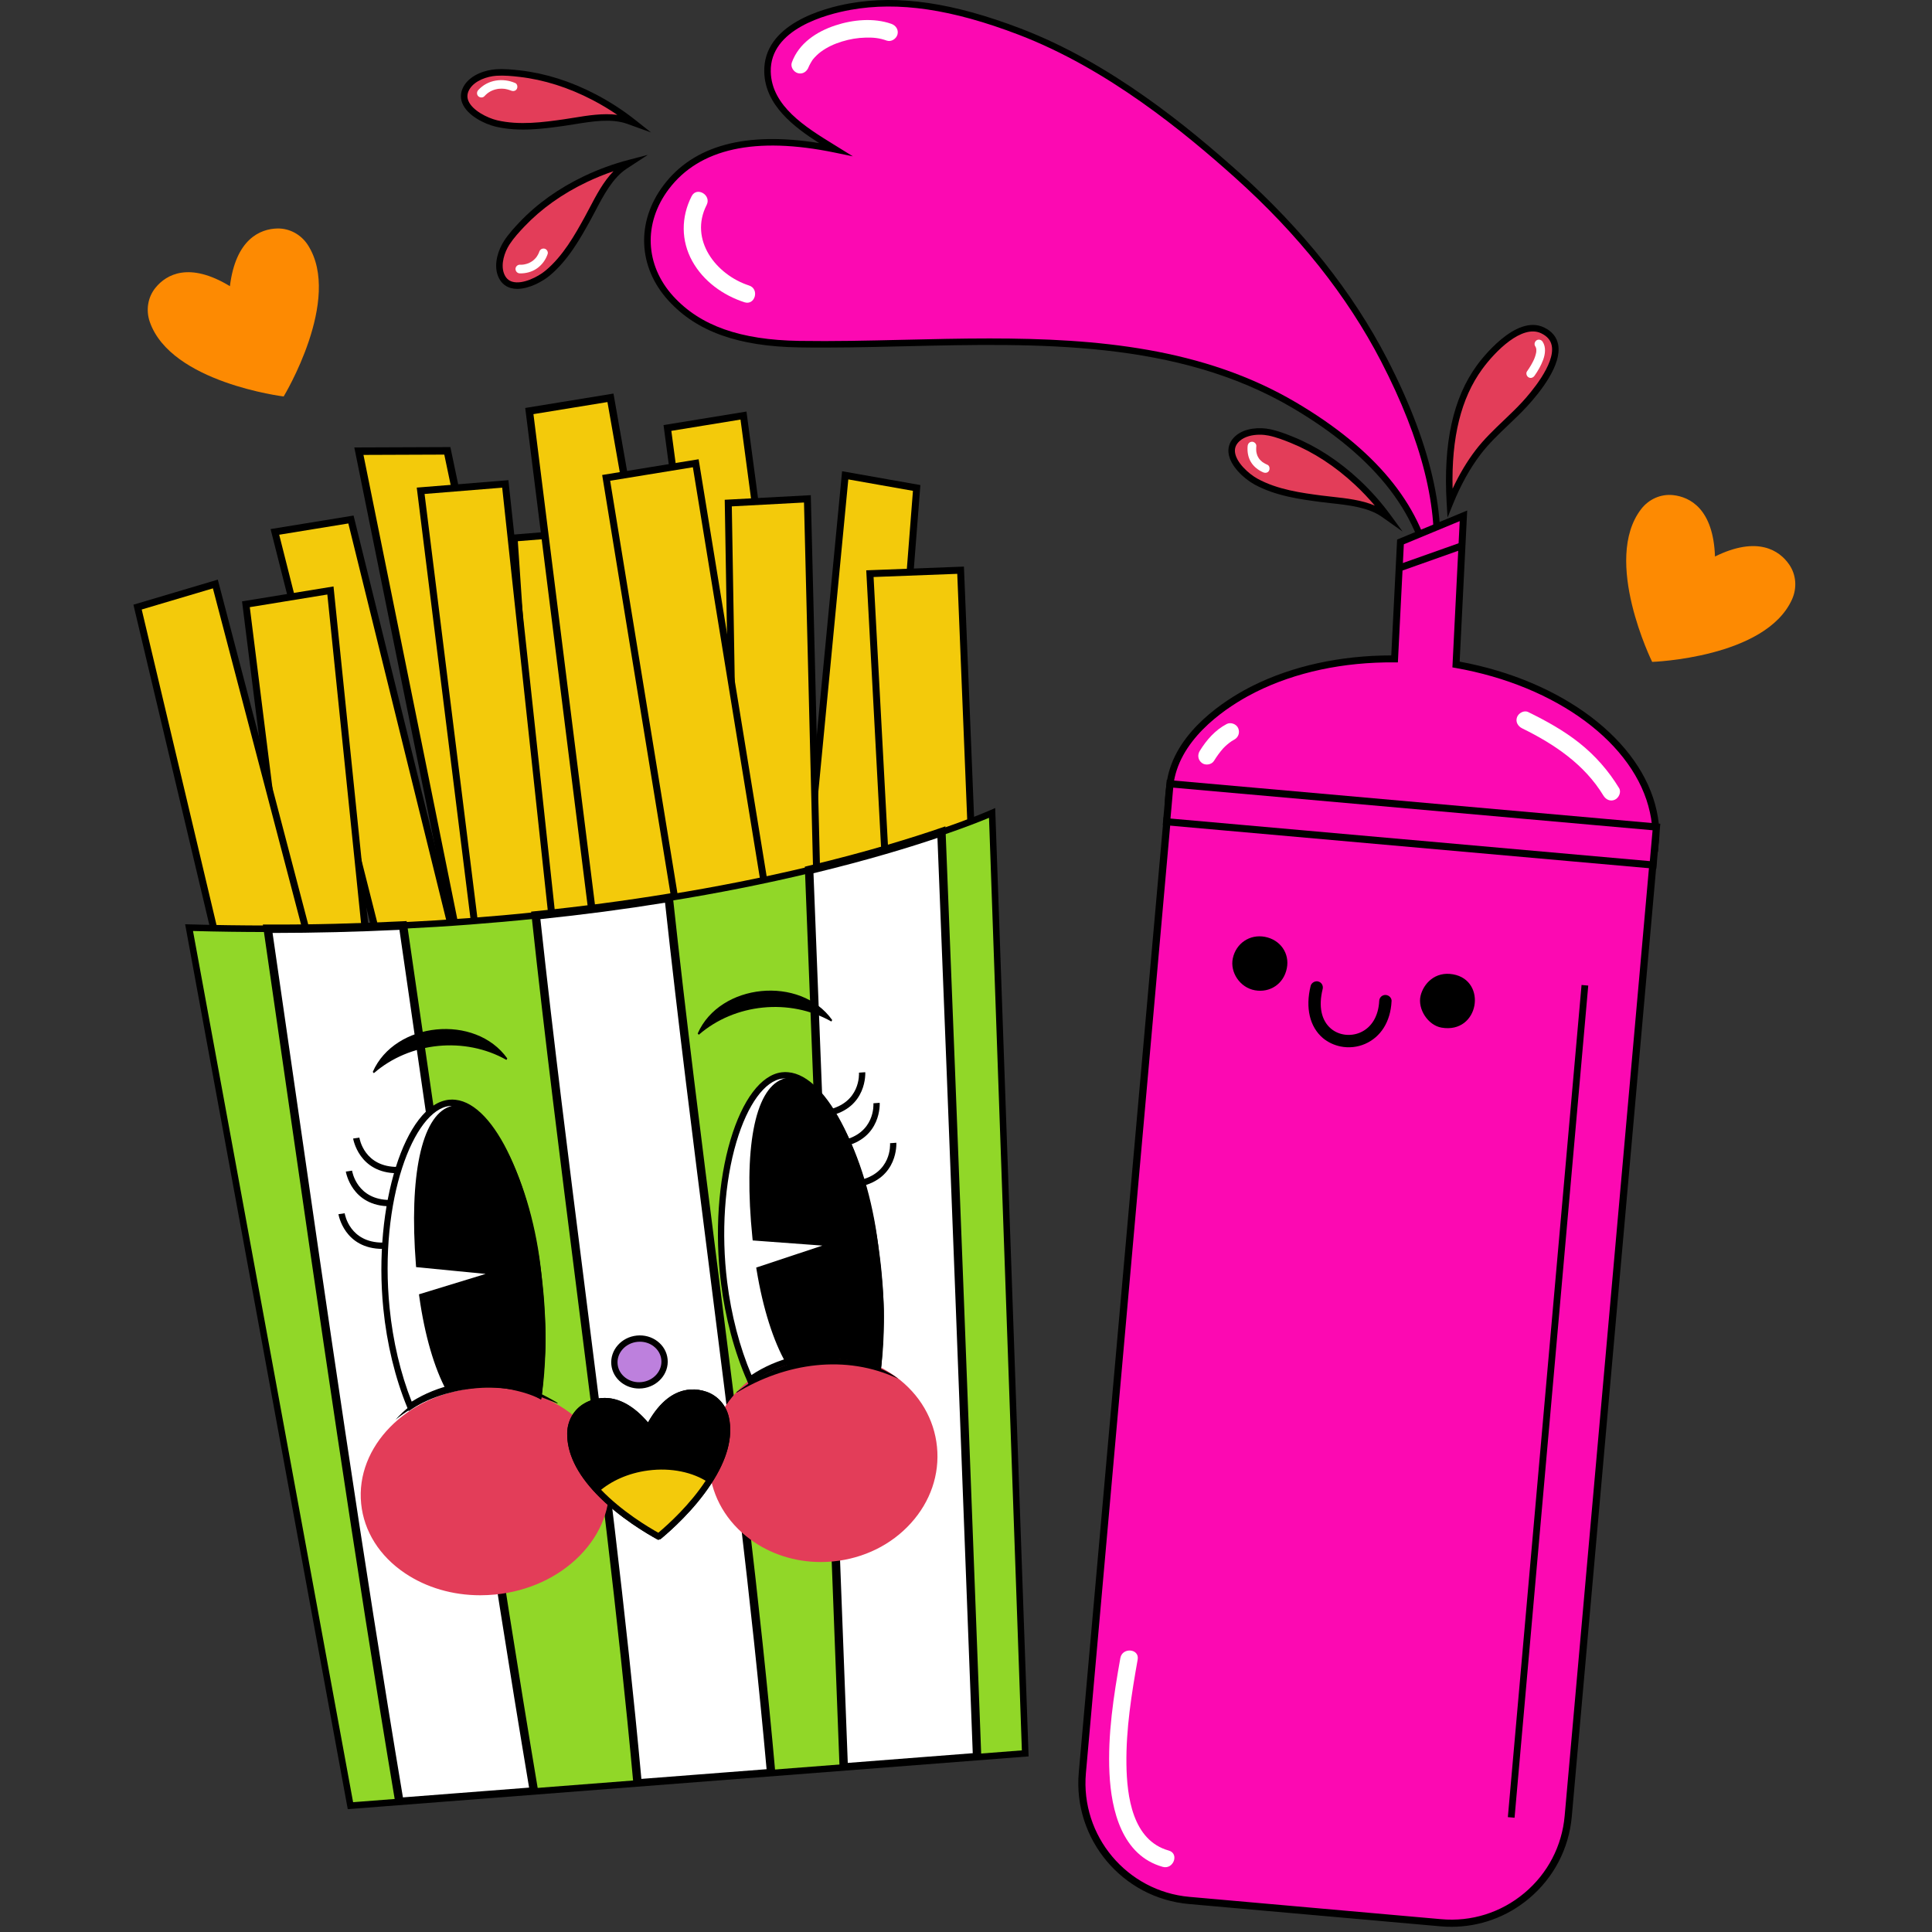 <svg width="248" height="248" viewBox="0 0 248 248" fill="none" xmlns="http://www.w3.org/2000/svg">
<rect x="0" y="0" width="248" height="248" fill="#333333" stroke="none"/>
<g clip-path="url(#clip0_1783_1359)">
<path d="M76.801 68.189L65.994 69.06L69.681 123.473L82.109 124.564L76.801 68.189Z" fill="#F3CA0B"/>
<path d="M82.604 125.056L69.26 123.885L65.519 68.65L77.205 67.707L82.604 125.056ZM70.101 123.061L81.613 124.072L76.396 68.67L66.47 69.471L70.101 123.061Z" fill="black"/>
<path d="M57.422 57.873L70.202 118.82L58.758 120.687L46.069 57.916L57.422 57.873Z" fill="#F3CA0B"/>
<path d="M58.378 121.236L45.481 57.437L57.812 57.39L70.776 119.214L58.378 121.236ZM46.657 58.395L59.138 120.136L69.627 118.425L57.031 58.355L46.657 58.395Z" fill="black"/>
<path d="M78.361 51.065L67.948 52.764L76.829 123.603L90.715 121.338L78.361 51.065Z" fill="#F3CA0B"/>
<path d="M76.419 124.152L67.419 52.369L78.749 50.52L91.266 121.73L76.419 124.152ZM68.476 53.16L77.24 123.054L90.163 120.946L77.975 51.61L68.476 53.16Z" fill="black"/>
<path d="M95.437 53.344L85.674 54.936L93.678 114.928L103.441 113.336L95.437 53.344Z" fill="#F3CA0B"/>
<path d="M93.296 115.444L85.173 54.565L95.82 52.828L103.942 113.706L93.296 115.444ZM86.175 55.308L94.06 114.413L102.94 112.964L95.055 53.859L86.175 55.308Z" fill="black"/>
<path d="M117.667 62.637L108.493 61.015L102.72 121.202L112.903 123.55L117.667 62.637Z" fill="#F3CA0B"/>
<path d="M113.308 124.102L102.238 121.549L102.275 121.159L108.095 60.489L118.145 62.266L113.308 124.102ZM103.202 120.855L112.498 122.998L117.19 63.006L108.893 61.539L103.202 120.855Z" fill="black"/>
<path d="M45.05 66.686L35.287 68.278L49.404 124.107L58.842 122.568L45.05 66.686Z" fill="#F3CA0B"/>
<path d="M49.072 124.615L34.733 67.915L45.385 66.178L59.392 122.931L49.072 124.615ZM35.839 68.64L49.737 123.6L58.291 122.205L44.714 67.193L35.839 68.64Z" fill="black"/>
<path d="M42.415 75.797L31.567 77.566L38.214 130.605L48.078 131.001L42.415 75.797Z" fill="#F3CA0B"/>
<path d="M48.575 131.468L37.817 131.037L31.07 77.195L42.811 75.279L48.575 131.468ZM38.61 130.174L47.58 130.533L42.019 76.314L32.065 77.938L38.61 130.174Z" fill="black"/>
<path d="M27.644 74.965L17.66 77.93L31.23 135.185L42.375 131.14L27.644 74.965Z" fill="#F3CA0B"/>
<path d="M30.911 135.777L17.127 77.622L27.959 74.404L42.911 131.42L30.911 135.777ZM18.192 78.238L31.55 134.593L41.84 130.859L27.329 75.525L18.192 78.238Z" fill="black"/>
<path d="M103.64 64.034L93.483 64.577L94.563 128.547L105.194 126.813L103.64 64.034Z" fill="#F3CA0B"/>
<path d="M94.124 129.071L93.029 64.153L104.076 63.563L105.651 127.191L94.124 129.071ZM93.938 65L95.001 128.022L104.737 126.434L103.205 64.504L93.938 65Z" fill="black"/>
<path d="M89.314 59.467L77.815 61.343L90.096 136.63L101.595 134.755L89.314 59.467Z" fill="#F3CA0B"/>
<path d="M89.721 137.138L89.648 136.697L77.297 60.972L89.678 58.952L89.751 59.394L102.102 135.119L89.721 137.138ZM78.323 61.711L90.459 136.112L101.075 134.381L88.94 59.979L78.323 61.711Z" fill="black"/>
<path d="M64.862 62.118L53.998 62.999L62.569 131.761L72.485 132.816L64.862 62.118Z" fill="#F3CA0B"/>
<path d="M72.989 133.319L62.169 132.168L53.496 62.591L65.26 61.638L72.989 133.319ZM62.968 131.353L71.98 132.313L64.464 62.599L54.499 63.407L62.968 131.353Z" fill="black"/>
<path d="M123.307 73.194L111.667 73.638L114.823 132.592L125.702 132.376L123.307 73.194Z" fill="#F3CA0B"/>
<path d="M114.399 133.047L111.195 73.209L123.735 72.731L123.753 73.177L126.166 132.815L114.399 133.047ZM112.137 74.068L115.246 132.136L125.236 131.938L122.878 73.659L112.137 74.068Z" fill="black"/>
<path d="M24.27 119.074L44.982 231.783L51.27 231.296L68.547 229.957L81.841 228.925L98.987 227.598L108.311 226.875L125.425 225.545L131.604 225.071L127.351 104.354C127.351 104.354 125.149 105.341 120.845 106.816C116.917 108.166 111.231 109.909 103.866 111.672C98.681 112.91 92.663 114.152 85.844 115.251C80.621 116.107 74.929 116.876 68.772 117.503C63.43 118.059 57.751 118.504 51.737 118.794C46.221 119.067 40.433 119.223 34.364 119.218C31.075 119.219 27.714 119.171 24.27 119.074Z" fill="#91D728"/>
<path d="M44.639 232.231L44.571 231.859L23.765 118.642L24.282 118.656C27.706 118.752 31.128 118.799 34.364 118.8C40.104 118.821 45.946 118.663 51.716 118.377C57.444 118.099 63.167 117.666 68.728 117.087C74.565 116.492 80.301 115.736 85.776 114.838C91.951 113.843 98.004 112.641 103.768 111.265C111.513 109.412 117.255 107.608 120.709 106.421C124.94 104.971 127.158 103.982 127.179 103.972L127.747 103.718L127.769 104.339L132.036 225.458L44.639 232.231ZM24.775 119.507L45.325 231.337L131.171 224.685L126.954 104.979C126.037 105.362 124.022 106.17 120.98 107.213C117.509 108.406 111.739 110.218 103.962 112.079C98.178 113.46 92.104 114.666 85.91 115.664C80.418 116.565 74.666 117.324 68.814 117.92C63.238 118.5 57.499 118.935 51.756 119.213C45.972 119.499 40.14 119.633 34.363 119.637C34.328 119.637 34.291 119.637 34.255 119.637C31.181 119.637 27.994 119.594 24.775 119.507Z" fill="black"/>
<path d="M68.772 117.503C72.776 154.683 78.437 191.691 81.842 228.925L98.988 227.598C95.627 190.042 89.902 152.738 85.844 115.251C80.622 116.107 74.93 116.876 68.772 117.503Z" fill="white"/>
<path d="M81.332 229.276L81.304 228.975C79.343 207.521 76.585 185.779 73.919 164.753C71.959 149.297 69.932 133.314 68.236 117.561L68.177 117.022L68.717 116.966C74.55 116.373 80.283 115.616 85.757 114.719L86.319 114.627L86.38 115.193C88.058 130.697 90.055 146.432 91.986 161.648C94.723 183.218 97.553 205.522 99.524 227.551L99.573 227.787L81.332 229.276ZM69.367 117.984C71.051 133.553 73.053 149.342 74.99 164.617C77.636 185.479 80.37 207.047 82.331 228.347L98.402 227.103C96.435 205.271 93.63 183.166 90.916 161.783C89.008 146.747 87.035 131.206 85.369 115.875C80.215 116.709 74.837 117.418 69.367 117.984Z" fill="black"/>
<path d="M34.364 119.219C39.792 156.61 45.022 194.03 51.27 231.296L68.547 229.957C62.331 192.996 57.133 155.881 51.737 118.795C46.221 119.068 40.433 119.224 34.364 119.219Z" fill="white"/>
<path d="M50.783 231.657L50.738 231.385C45.501 200.145 40.902 168.275 36.456 137.455C35.582 131.402 34.709 125.349 33.83 119.296L33.741 118.678L34.364 118.679C40.131 118.7 45.942 118.542 51.71 118.256L52.199 118.231L52.27 118.716C53.146 124.743 54.018 130.769 54.89 136.795C59.306 167.336 63.873 198.916 69.078 229.867L69.176 230.237L50.783 231.657ZM34.987 119.758C35.836 125.606 36.68 131.454 37.524 137.302C41.947 167.956 46.519 199.648 51.721 230.72L67.917 229.465C62.75 198.689 58.212 167.305 53.822 136.951C52.974 131.086 52.127 125.221 51.273 119.357C45.856 119.618 40.383 119.753 34.987 119.758Z" fill="black"/>
<path d="M103.867 111.672C105.385 150.025 106.859 188.376 108.3 226.734C108.297 226.777 108.304 226.832 108.311 226.876L125.425 225.547C123.931 185.973 122.426 146.387 120.845 106.817C116.918 108.167 111.231 109.91 103.867 111.672Z" fill="white"/>
<path d="M107.814 227.163L107.779 226.968C107.762 226.869 107.756 226.779 107.761 226.7C106.272 187.123 104.78 148.411 103.327 111.693L103.309 111.251L103.74 111.147C111.48 109.295 117.219 107.493 120.67 106.307L121.355 106.071L121.384 106.795C123.01 147.476 124.538 187.756 125.964 225.525L125.984 225.776L107.814 227.163ZM104.423 112.093C105.865 148.55 107.345 186.969 108.823 226.294L124.867 225.048C123.455 187.652 121.942 147.809 120.335 107.561C116.879 108.726 111.5 110.385 104.423 112.093Z" fill="black"/>
<path d="M77.749 189.874C78.459 196.969 72.098 203.414 63.543 204.27C54.987 205.125 47.476 200.067 46.767 192.972C46.057 185.878 52.418 179.432 60.974 178.577C69.529 177.721 77.04 182.779 77.749 189.874Z" fill="#E33D59"/>
<path d="M61.648 204.775C58.108 204.775 54.733 203.794 51.982 201.943C48.711 199.74 46.714 196.568 46.358 193.014C45.627 185.705 52.166 179.045 60.932 178.168C65.167 177.749 69.286 178.715 72.533 180.902C75.804 183.106 77.802 186.277 78.158 189.832C78.514 193.388 77.183 196.893 74.412 199.7C71.662 202.487 67.817 204.255 63.583 204.679C62.935 204.742 62.289 204.775 61.648 204.775ZM62.87 178.893C62.255 178.893 61.637 178.924 61.014 178.986C52.699 179.818 46.491 186.074 47.176 192.931C47.507 196.238 49.377 199.197 52.442 201.261C55.532 203.342 59.459 204.263 63.502 203.86C67.545 203.456 71.212 201.774 73.829 199.123C76.424 196.493 77.671 193.223 77.341 189.915C77.01 186.608 75.14 183.649 72.075 181.585C69.46 179.825 66.246 178.893 62.87 178.893Z" fill="#E33D59"/>
<path d="M106.95 200.017C114.794 199.233 120.577 192.845 119.868 185.751C119.158 178.656 112.225 173.541 104.381 174.325C96.538 175.109 90.754 181.496 91.464 188.591C92.173 195.686 99.107 200.801 106.95 200.017Z" fill="#E33D59"/>
<path d="M105.358 200.508C102.047 200.508 98.879 199.496 96.296 197.591C93.278 195.364 91.421 192.184 91.066 188.638C90.711 185.091 91.902 181.607 94.42 178.826C96.928 176.056 100.453 174.318 104.346 173.928C108.237 173.541 112.039 174.545 115.045 176.763C118.064 178.991 119.922 182.17 120.276 185.717C120.631 189.263 119.439 192.748 116.922 195.528C114.415 198.298 110.889 200.036 106.996 200.426C106.447 200.481 105.9 200.508 105.358 200.508ZM91.871 188.558C92.202 191.874 93.944 194.851 96.776 196.94C99.62 199.038 103.216 199.991 106.914 199.621C110.608 199.252 113.949 197.605 116.321 194.986C118.683 192.377 119.801 189.114 119.47 185.798C119.139 182.482 117.397 179.504 114.565 177.415C111.72 175.317 108.121 174.364 104.427 174.734C100.733 175.103 97.392 176.75 95.02 179.37C92.658 181.978 91.54 185.242 91.871 188.558Z" fill="#E33D59"/>
<path d="M76.851 191.495C80.083 194.869 84.329 197.111 84.55 197.235L84.558 197.234C84.766 197.057 88.407 194.133 90.922 190.292C92.59 187.759 93.774 184.835 93.17 182.037C92.87 180.654 91.899 179.505 90.561 179.036C90.008 178.846 89.355 178.72 88.64 178.77C86.974 178.886 84.999 179.947 83.251 183.31C79.884 179.055 76.888 179.526 75.209 180.5C73.978 181.215 73.245 182.523 73.213 183.946C73.156 186.749 74.8 189.353 76.851 191.495Z" fill="black"/>
<path d="M84.48 197.654L84.352 197.588C83.221 196.97 79.464 194.808 76.559 191.775C74.019 189.122 72.757 186.485 72.809 183.936C72.844 182.342 73.666 180.927 75.007 180.149C76.252 179.427 79.485 178.263 83.182 182.588C84.688 179.931 86.513 178.511 88.612 178.365C89.304 178.319 90.002 178.415 90.693 178.653C92.155 179.165 93.228 180.397 93.566 181.95C94.112 184.481 93.336 187.362 91.261 190.512C89.077 193.849 86.067 196.508 84.875 197.497L84.787 197.57L84.48 197.654ZM77.144 191.215C79.822 194.011 83.258 196.054 84.507 196.749C85.834 195.629 88.573 193.14 90.583 190.069C92.535 187.105 93.273 184.432 92.774 182.121C92.497 180.846 91.619 179.836 90.426 179.418C89.84 179.214 89.248 179.131 88.668 179.173C86.733 179.308 85.031 180.762 83.609 183.495L83.321 184.05L82.933 183.561C79.595 179.339 76.789 180.054 75.413 180.85C74.318 181.484 73.648 182.645 73.618 183.954C73.57 186.279 74.757 188.722 77.144 191.215Z" fill="black"/>
<path d="M76.852 191.496C80.083 194.87 84.329 197.112 84.55 197.235L84.558 197.235C84.766 197.057 88.407 194.133 90.922 190.292C88.979 188.991 86.175 188.363 83.183 188.759C80.635 189.093 78.412 190.113 76.852 191.496Z" fill="#F3CA0B"/>
<path d="M84.48 197.654L84.352 197.588C83.221 196.97 79.464 194.808 76.559 191.775C74.019 189.122 72.757 186.485 72.809 183.936C72.844 182.342 73.666 180.927 75.007 180.149C76.252 179.427 79.485 178.263 83.182 182.588C84.688 179.931 86.513 178.511 88.612 178.365C89.304 178.319 90.002 178.415 90.693 178.653C92.155 179.165 93.228 180.397 93.566 181.95C94.112 184.481 93.336 187.362 91.261 190.512C89.077 193.849 86.067 196.508 84.875 197.497L84.787 197.57L84.48 197.654ZM77.144 191.215C79.822 194.011 83.258 196.054 84.507 196.749C85.834 195.629 88.573 193.14 90.583 190.069C92.535 187.105 93.273 184.432 92.774 182.121C92.497 180.846 91.619 179.836 90.426 179.418C89.84 179.214 89.248 179.131 88.668 179.173C86.733 179.308 85.031 180.762 83.609 183.495L83.321 184.05L82.933 183.561C79.595 179.339 76.789 180.054 75.413 180.85C74.318 181.484 73.648 182.645 73.618 183.954C73.57 186.279 74.757 188.722 77.144 191.215Z" fill="black"/>
<path d="M85.294 174.506C85.459 176.156 84.156 177.637 82.384 177.814C80.612 177.991 79.042 176.797 78.877 175.148C78.712 173.498 80.015 172.017 81.787 171.84C83.558 171.663 85.128 172.857 85.294 174.506Z" fill="#BD80DD"/>
<path d="M82.033 178.237C81.213 178.237 80.425 177.977 79.783 177.489C79.03 176.917 78.565 176.1 78.474 175.189C78.287 173.321 79.755 171.637 81.746 171.438C82.707 171.343 83.643 171.6 84.388 172.167C85.141 172.74 85.606 173.556 85.697 174.467C85.884 176.335 84.416 178.019 82.425 178.218C82.293 178.23 82.162 178.237 82.033 178.237ZM82.137 172.228C82.034 172.228 81.93 172.232 81.827 172.243C80.279 172.398 79.137 173.683 79.279 175.108C79.347 175.793 79.7 176.409 80.272 176.845C80.853 177.287 81.588 177.492 82.344 177.412C83.891 177.257 85.033 175.973 84.891 174.547C84.823 173.862 84.47 173.245 83.897 172.811C83.397 172.429 82.781 172.228 82.137 172.228Z" fill="black"/>
<path d="M69.292 165.338C69.361 166.035 69.422 166.717 69.466 167.4C69.759 171.629 69.63 175.599 69.148 179.031C68.301 178.663 67.413 178.363 66.486 178.148C64.634 177.686 62.628 177.538 60.561 177.745C59.839 177.817 59.13 177.928 58.45 178.085C56.286 178.552 54.324 179.405 52.656 180.526C51.191 176.974 50.082 172.681 49.607 167.929C48.244 154.297 52.646 142.071 57.687 141.567C57.936 141.543 58.178 141.543 58.424 141.575C63.228 142.098 67.994 152.363 69.292 165.338Z" fill="white"/>
<path d="M52.47 181.138L52.281 180.681C50.721 176.894 49.657 172.499 49.204 167.969C47.883 154.757 51.986 141.731 57.647 141.165C57.938 141.135 58.208 141.138 58.476 141.173C63.548 141.726 68.374 152.099 69.695 165.297C69.765 165.998 69.825 166.686 69.87 167.374C70.157 171.507 70.046 175.557 69.548 179.087L69.475 179.614L68.987 179.401C68.142 179.035 67.27 178.745 66.394 178.541C64.542 178.08 62.595 177.947 60.601 178.147C59.88 178.219 59.186 178.331 58.541 178.479C56.472 178.926 54.569 179.728 52.882 180.861L52.47 181.138ZM58.032 141.955C57.932 141.955 57.831 141.96 57.727 141.971C53.105 142.433 48.63 154.097 50.01 167.889C50.437 172.162 51.416 176.31 52.846 179.919C54.514 178.871 56.367 178.122 58.364 177.69C59.037 177.535 59.765 177.417 60.52 177.342C62.609 177.132 64.648 177.272 66.583 177.755C67.332 177.929 68.082 178.164 68.816 178.454C69.245 175.104 69.331 171.306 69.061 167.429C69.018 166.747 68.958 166.07 68.888 165.378C67.627 152.76 63.011 142.482 58.38 141.977C58.265 141.963 58.15 141.955 58.032 141.955Z" fill="black"/>
<path d="M58.446 142.277C58.23 142.299 58.017 142.353 57.815 142.438C54.334 143.701 52.966 151.666 53.789 162.282L64.391 163.321L54.228 166.43C54.831 170.732 55.97 175.204 57.681 178.333C58.599 178.047 59.56 177.854 60.561 177.754C63.679 177.442 66.711 177.657 69.148 179.032C69.173 178.884 69.535 174.979 69.612 172.834C69.698 170.292 69.38 166.471 69.093 163.593C67.869 151.356 62.541 141.868 58.446 142.277Z" fill="black"/>
<path d="M69.448 179.666L68.949 179.384C66.86 178.205 64.13 177.801 60.602 178.156C59.628 178.254 58.686 178.443 57.801 178.72L57.485 178.818L57.326 178.527C55.755 175.653 54.512 171.376 53.828 166.487L53.78 166.144L62.337 163.525L53.412 162.652L53.386 162.313C52.503 150.925 54.107 143.353 57.677 142.057C57.896 141.965 58.148 141.901 58.406 141.874H58.406C63.049 141.431 68.315 151.746 69.496 163.553C69.91 167.689 70.085 170.816 70.017 172.846C69.941 174.969 69.581 178.902 69.546 179.099L69.448 179.666ZM62.937 177.223C65.246 177.223 67.184 177.612 68.805 178.395C68.914 177.217 69.148 174.491 69.208 172.82C69.275 170.825 69.101 167.734 68.69 163.634C67.465 151.38 62.182 142.292 58.487 142.68C58.308 142.698 58.134 142.742 57.972 142.81C54.874 143.935 53.396 151.415 54.167 161.912L66.445 163.115L54.678 166.715C55.335 171.207 56.465 175.133 57.882 177.851C58.724 177.61 59.61 177.443 60.52 177.35C61.368 177.266 62.173 177.223 62.937 177.223Z" fill="black"/>
<path d="M51.014 150.602C46.063 150.602 45.337 146.193 45.33 146.147L46.13 146.025C46.155 146.182 46.771 149.849 51.124 149.792L51.136 150.602C51.094 150.602 51.054 150.602 51.014 150.602Z" fill="black"/>
<path d="M50.076 154.844C45.125 154.844 44.399 150.434 44.392 150.388L45.192 150.267C45.216 150.422 45.833 154.034 50.077 154.034C50.114 154.034 50.149 154.034 50.186 154.034L50.198 154.842C50.157 154.843 50.116 154.844 50.076 154.844Z" fill="black"/>
<path d="M49.128 160.315C44.178 160.315 43.452 155.905 43.444 155.86L44.245 155.738C44.269 155.893 44.885 159.506 49.129 159.506C49.165 159.506 49.201 159.506 49.237 159.505L49.249 160.314C49.209 160.315 49.168 160.315 49.128 160.315Z" fill="black"/>
<path d="M50.775 182.236C55.239 177.176 63.076 176.129 69.11 178.762C69.96 179.162 70.784 179.608 71.58 180.08L71.546 180.153C70.688 179.828 69.848 179.451 68.977 179.167C62.871 177.018 55.712 178.277 50.775 182.236Z" fill="black"/>
<path d="M112.558 161.536C112.644 162.231 112.721 162.912 112.781 163.594C113.174 167.814 113.14 171.787 112.738 175.229C111.884 174.88 110.988 174.602 110.056 174.409C108.194 173.991 106.185 173.891 104.123 174.147C103.404 174.236 102.697 174.364 102.021 174.537C99.87 175.056 97.928 175.954 96.286 177.115C94.738 173.598 93.527 169.333 92.939 164.593C91.254 150.997 95.365 138.671 100.393 138.048C100.641 138.017 100.883 138.011 101.13 138.037C105.945 138.447 110.953 148.595 112.558 161.536Z" fill="white"/>
<path d="M96.115 177.732L95.916 177.279C94.267 173.53 93.099 169.161 92.538 164.643C91.749 158.277 92.194 151.606 93.761 146.341C95.307 141.142 97.707 137.974 100.343 137.646C100.634 137.611 100.906 137.606 101.173 137.635C106.256 138.067 111.327 148.321 112.959 161.486C113.046 162.186 113.123 162.872 113.183 163.558C113.568 167.681 113.553 171.733 113.139 175.275L113.078 175.804L112.585 175.603C111.731 175.255 110.852 174.987 109.973 174.805C108.112 174.388 106.161 174.301 104.173 174.548C103.449 174.637 102.758 174.766 102.121 174.929C100.061 175.426 98.178 176.272 96.519 177.445L96.115 177.732ZM100.812 138.426C100.692 138.426 100.57 138.434 100.442 138.449C98.174 138.73 95.966 141.767 94.536 146.571C93 151.733 92.564 158.284 93.341 164.544C93.869 168.805 94.946 172.929 96.462 176.503C98.103 175.416 99.939 174.622 101.925 174.144C102.591 173.973 103.315 173.839 104.072 173.745C106.156 173.487 108.197 173.578 110.143 174.014C110.895 174.169 111.651 174.387 112.393 174.661C112.742 171.3 112.737 167.499 112.377 163.631C112.316 162.952 112.24 162.276 112.155 161.585C110.595 149.002 105.736 138.835 101.095 138.441C101.002 138.431 100.908 138.426 100.812 138.426Z" fill="black"/>
<path d="M101.169 138.739C100.953 138.766 100.741 138.825 100.541 138.915C97.091 140.26 95.912 148.255 96.987 158.849L107.61 159.636L97.524 162.985C98.229 167.272 99.474 171.715 101.258 174.803C102.17 174.495 103.125 174.28 104.124 174.156C107.233 173.77 110.27 173.913 112.738 175.23C112.76 175.081 113.03 171.169 113.056 169.023C113.081 166.479 112.673 162.667 112.318 159.797C110.805 147.592 105.253 138.233 101.169 138.739Z" fill="black"/>
<path d="M113.053 175.855L112.548 175.586C110.431 174.457 107.693 174.12 104.174 174.557C103.211 174.676 102.274 174.887 101.388 175.186L101.074 175.292L100.908 175.005C99.27 172.17 97.927 167.925 97.126 163.051L97.07 162.711L105.561 159.89L96.618 159.229L96.584 158.891C95.431 147.527 96.855 139.919 100.394 138.539C100.611 138.44 100.861 138.371 101.118 138.339C103.305 138.071 105.83 140.243 108.062 144.307C110.345 148.468 112 153.951 112.719 159.747C113.231 163.879 113.48 167.001 113.46 169.027C113.434 171.165 113.168 175.096 113.138 175.29L113.053 175.855ZM106.962 173.564C109.063 173.564 110.855 173.908 112.382 174.602C112.464 173.413 112.631 170.659 112.652 169.017C112.671 167.028 112.424 163.942 111.916 159.846C111.21 154.149 109.589 148.769 107.353 144.696C105.32 140.993 103.027 138.905 101.219 139.141H101.218C101.041 139.163 100.869 139.211 100.707 139.284C97.636 140.481 96.337 147.994 97.357 158.471L109.66 159.381L97.981 163.259C98.745 167.735 99.968 171.634 101.449 174.315C102.291 174.053 103.173 173.865 104.075 173.754C105.096 173.627 106.058 173.564 106.962 173.564Z" fill="black"/>
<path d="M106.393 143.26L106.225 142.469C110.474 141.569 110.272 137.849 110.262 137.691L111.069 137.633C111.072 137.679 111.344 142.212 106.393 143.26Z" fill="black"/>
<path d="M108.245 147.19L108.078 146.399C112.346 145.495 112.126 141.779 112.115 141.621L112.921 141.562C112.925 141.608 113.196 146.142 108.245 147.19Z" fill="black"/>
<path d="M110.381 152.317L110.213 151.525C114.481 150.621 114.262 146.905 114.25 146.747L115.057 146.688C115.06 146.735 115.332 151.268 110.381 152.317Z" fill="black"/>
<path d="M115.32 176.996C108.563 173.788 100.839 174.962 94.572 178.767C94.572 178.766 94.522 178.702 94.522 178.702C95.291 178.181 96.032 177.613 96.825 177.128C99.195 175.716 101.916 174.667 104.681 174.412C108.278 174.086 112.516 174.894 115.32 176.996Z" fill="black"/>
<path d="M47.849 137.594C50.691 131.123 61.038 130.113 65.117 135.867L65.009 136.054C59.677 133.037 52.617 133.728 47.992 137.755C47.992 137.755 47.849 137.594 47.849 137.594Z" fill="black"/>
<path d="M89.558 132.665C92.4 126.194 102.747 125.184 106.826 130.938L106.718 131.125C101.385 128.109 94.325 128.8 89.701 132.827C89.7 132.827 89.558 132.665 89.558 132.665Z" fill="black"/>
<path d="M85.506 24.034C90.56 17.322 99.871 17.655 107.253 19.18C103.638 16.942 98.638 14.085 98.522 9.229C98.394 3.893 104.829 1.625 109.114 0.853C116.476 -0.472 124.04 1.441 130.899 4.063C141.311 8.044 150.527 15.068 158.772 22.451C166.343 29.23 172.971 37.151 177.658 46.201C182.088 54.758 186.047 65.603 183.86 75.34L183.789 75.2C182.924 64.634 174.842 57.134 166.125 52.001C147.231 40.873 123.435 44.506 102.598 44.176C96.608 44.082 90.354 42.943 86.128 38.32C82.308 34.143 82.106 28.549 85.506 24.034Z" fill="#FC09B2"/>
<path d="M184.013 76.566L183.371 75.235C182.653 66.457 176.778 58.761 165.912 52.362C151.087 43.631 133.276 44.048 116.053 44.451C111.384 44.561 106.972 44.665 102.59 44.594C94.772 44.471 89.442 42.566 85.818 38.602C81.885 34.301 81.632 28.483 85.171 23.783C89.028 18.663 95.745 16.845 105.153 18.368C101.884 16.286 98.204 13.487 98.103 9.239C97.956 3.102 105.702 1.043 109.04 0.442C115.329 -0.69 122.322 0.336 131.047 3.672C142.591 8.086 152.557 16.325 159.05 22.139C167.239 29.471 173.623 37.502 178.028 46.009C183.974 57.493 186.073 67.393 184.267 75.432L184.013 76.566ZM127.035 43.444C140.799 43.444 154.471 44.654 166.337 51.642C176.45 57.598 182.339 64.687 183.876 72.746C184.74 65.373 182.53 56.524 177.286 46.394C172.928 37.977 166.605 30.027 158.493 22.763C152.049 16.993 142.163 8.818 130.749 4.453C122.172 1.175 115.32 0.162 109.188 1.265C106.063 1.827 98.807 3.729 98.939 9.219C99.045 13.631 103.444 16.342 106.979 18.521L109.479 20.068L107.167 19.591C96.95 17.479 89.775 19.059 85.84 24.286H85.839C82.553 28.65 82.787 34.048 86.435 38.039C89.894 41.822 95.031 43.639 102.603 43.759C106.972 43.828 111.373 43.725 116.033 43.616C119.685 43.53 123.363 43.444 127.035 43.444Z" fill="black"/>
<path d="M96.156 36.65C91.887 35.264 88.435 30.764 90.706 26.312C91.357 25.036 89.434 23.906 88.781 25.186C87.418 27.858 87.405 30.892 88.868 33.53C90.291 36.094 92.807 37.905 95.562 38.8C96.931 39.244 97.517 37.092 96.156 36.65Z" fill="white"/>
<path d="M114.424 3.063C112.159 2.259 109.453 2.526 107.21 3.268C104.81 4.063 102.537 5.557 101.644 8.021C101.439 8.587 101.875 9.242 102.423 9.393C103.042 9.563 103.588 9.182 103.794 8.614C103.866 8.415 104.207 7.805 104.349 7.627C104.629 7.276 105.038 6.894 105.332 6.675C106.168 6.051 107.094 5.632 108.07 5.333C109.104 5.018 110.062 4.853 111.118 4.828C112.135 4.805 112.867 4.871 113.83 5.213C114.398 5.414 115.051 4.985 115.202 4.434C115.372 3.817 114.993 3.264 114.424 3.063Z" fill="white"/>
<path d="M189.921 47.142C191.405 45.104 195.163 41.021 198.033 42.416C202.089 44.388 197.448 49.99 195.738 51.851C193.796 53.965 191.492 55.754 189.743 58.042C188.234 60.016 187.048 62.262 186.119 64.562C185.765 58.597 186.294 52.121 189.921 47.142Z" fill="#E33D59"/>
<path d="M185.812 66.441L185.701 64.588C185.245 56.895 186.514 51.108 189.582 46.896C190.081 46.211 194.558 40.262 198.215 42.04C199.225 42.531 199.829 43.267 200.011 44.227C200.503 46.818 197.738 50.293 196.046 52.135C195.27 52.979 194.428 53.781 193.614 54.556C192.385 55.727 191.114 56.937 190.075 58.296C188.703 60.091 187.503 62.252 186.507 64.719L185.812 66.441ZM190.259 47.388C187.551 51.105 186.303 56.136 186.461 62.73C187.326 60.879 188.315 59.222 189.412 57.788C190.49 56.377 191.786 55.144 193.038 53.95C193.842 53.184 194.673 52.392 195.43 51.568C196.426 50.484 199.642 46.763 199.191 44.383C199.059 43.687 198.62 43.166 197.851 42.792C195.374 41.584 191.914 45.115 190.259 47.388Z" fill="black"/>
<path d="M198.024 43.872C197.861 43.62 197.53 43.515 197.262 43.672C197.01 43.819 196.897 44.181 197.062 44.434C197.094 44.484 197.121 44.535 197.146 44.588C197.147 44.601 197.183 44.705 197.191 44.737C197.197 44.766 197.21 44.902 197.2 44.763C197.202 44.801 197.207 44.837 197.209 44.875C197.212 44.952 197.21 45.029 197.206 45.106C197.204 45.136 197.2 45.166 197.197 45.196C197.196 45.208 197.194 45.223 197.19 45.244C197.174 45.326 197.157 45.407 197.136 45.488C197.091 45.664 197.032 45.837 196.966 46.006C196.963 46.013 196.942 46.063 196.933 46.087C196.922 46.111 196.896 46.169 196.897 46.167C196.861 46.247 196.822 46.328 196.782 46.407C196.705 46.562 196.621 46.715 196.534 46.866C196.373 47.143 196.198 47.412 196.013 47.673C195.839 47.919 195.969 48.293 196.213 48.436C196.492 48.599 196.801 48.483 196.976 48.236C197.422 47.605 197.81 46.931 198.079 46.204C198.352 45.466 198.476 44.567 198.024 43.872Z" fill="white"/>
<path d="M162.938 55.505C163.962 55.718 164.972 56.11 165.832 56.458C168.939 57.719 171.765 59.632 174.212 61.915C175.677 63.282 177.013 64.789 178.195 66.409L177.64 66.015C175.429 64.447 172.182 64.362 169.589 64.022C166.727 63.646 163.769 63.218 161.204 61.806C159.559 60.9 156.735 58.167 158.864 56.282C159.892 55.371 161.649 55.238 162.938 55.505Z" fill="#E33D59"/>
<path d="M180.041 68.23L177.398 66.357C175.652 65.119 173.137 64.843 170.917 64.599C170.443 64.546 169.979 64.496 169.534 64.437C166.949 64.098 163.73 63.675 161.002 62.173C159.779 61.499 157.889 59.866 157.697 58.129C157.606 57.311 157.914 56.565 158.587 55.97C159.798 54.897 161.734 54.83 163.023 55.096C164.084 55.316 165.11 55.715 165.988 56.071C169.01 57.297 171.873 59.16 174.497 61.609C175.978 62.992 177.336 64.524 178.532 66.162L180.041 68.23ZM161.704 55.8C160.765 55.8 159.784 56.027 159.141 56.596C158.668 57.016 158.467 57.487 158.528 58.037C158.677 59.373 160.301 60.832 161.406 61.441C163.996 62.867 167.128 63.278 169.644 63.608C170.083 63.666 170.541 63.716 171.009 63.767C172.803 63.965 174.784 64.182 176.478 64.901C175.681 63.958 174.827 63.061 173.927 62.22C171.378 59.842 168.602 58.033 165.674 56.846C164.83 56.504 163.846 56.121 162.853 55.915C162.498 55.841 162.105 55.8 161.704 55.8Z" fill="black"/>
<path d="M162.696 59.663C162.552 59.6 162.412 59.53 162.277 59.45C162.216 59.413 162.156 59.375 162.097 59.335C162.075 59.319 162.018 59.294 162.004 59.269C162.062 59.314 162.075 59.324 162.043 59.299C162.029 59.287 162.014 59.275 162 59.263C161.892 59.175 161.792 59.078 161.7 58.973C161.681 58.951 161.663 58.929 161.645 58.907C161.644 58.906 161.645 58.907 161.644 58.906C161.604 58.847 161.564 58.79 161.528 58.73C161.495 58.674 161.464 58.617 161.436 58.559C161.423 58.534 161.398 58.43 161.413 58.514C161.428 58.598 161.409 58.504 161.401 58.481C161.349 58.346 161.31 58.205 161.283 58.062C161.277 58.032 161.274 58.002 161.267 57.972C161.266 57.969 161.267 57.971 161.266 57.968C161.259 57.897 161.254 57.825 161.251 57.754C161.245 57.59 161.252 57.425 161.267 57.261C161.294 56.97 160.991 56.691 160.709 56.703C160.384 56.718 160.181 56.949 160.152 57.261C160.087 57.958 160.203 58.685 160.564 59.292C160.924 59.895 161.496 60.344 162.132 60.626C162.398 60.744 162.743 60.713 162.895 60.426C163.024 60.184 162.98 59.789 162.696 59.663Z" fill="white"/>
<path d="M63.689 9.309C64.732 9.24 65.81 9.348 66.732 9.454C70.063 9.838 73.297 10.927 76.265 12.473C78.043 13.399 79.732 14.495 81.304 15.739L80.664 15.508C78.114 14.588 74.963 15.374 72.373 15.738C69.515 16.141 66.55 16.52 63.701 15.844C61.873 15.41 58.422 13.532 59.97 11.146C60.718 9.994 62.375 9.395 63.689 9.309Z" fill="#E33D59"/>
<path d="M83.571 17.001L80.522 15.901C78.507 15.175 76.009 15.581 73.805 15.939C73.335 16.016 72.875 16.09 72.432 16.152C69.85 16.517 66.635 16.971 63.604 16.251C62.246 15.929 59.99 14.861 59.339 13.238C59.033 12.475 59.13 11.673 59.619 10.919C60.499 9.561 62.346 8.979 63.661 8.892C64.743 8.822 65.838 8.931 66.779 9.039C70.018 9.413 73.275 10.443 76.457 12.102C78.255 13.039 79.973 14.152 81.563 15.411L83.571 17.001ZM63.716 9.726C62.506 9.806 60.988 10.345 60.321 11.373C59.977 11.904 59.909 12.412 60.116 12.926C60.616 14.175 62.57 15.146 63.798 15.437C66.673 16.119 69.802 15.678 72.315 15.324C72.753 15.262 73.207 15.189 73.671 15.113C75.453 14.822 77.421 14.504 79.247 14.745C78.226 14.049 77.164 13.412 76.072 12.843C72.979 11.232 69.821 10.231 66.684 9.87C65.779 9.765 64.73 9.661 63.716 9.726Z" fill="black"/>
<path d="M66.14 10.66C64.529 9.96 62.601 10.23 61.392 11.562C61.189 11.784 61.171 12.13 61.392 12.35C61.597 12.555 61.977 12.574 62.18 12.35C62.633 11.851 63.141 11.565 63.806 11.433C63.844 11.425 63.883 11.419 63.921 11.411C63.932 11.409 63.946 11.408 63.957 11.406C64.041 11.396 64.125 11.39 64.21 11.386C64.376 11.379 64.543 11.383 64.709 11.399C64.719 11.4 64.8 11.41 64.818 11.412C64.828 11.414 64.875 11.422 64.883 11.423C64.971 11.439 65.058 11.459 65.144 11.481C65.221 11.501 65.298 11.523 65.373 11.549C65.42 11.564 65.467 11.581 65.514 11.599C65.525 11.603 65.636 11.649 65.576 11.622C65.852 11.742 66.174 11.704 66.339 11.422C66.478 11.186 66.417 10.78 66.14 10.66Z" fill="white"/>
<path d="M65.058 31.141C65.63 30.267 66.364 29.47 67.003 28.797C69.313 26.366 72.126 24.435 75.147 22.993C76.955 22.13 78.847 21.438 80.786 20.931L80.217 21.303C77.949 22.788 76.682 25.778 75.417 28.067C74.02 30.593 72.54 33.19 70.288 35.06C68.842 36.261 65.266 37.889 64.29 35.218C63.819 33.928 64.337 32.243 65.058 31.141Z" fill="#E33D59"/>
<path d="M66.398 37.082C66.118 37.082 65.844 37.05 65.582 36.979C64.789 36.765 64.206 36.206 63.898 35.361C63.343 33.842 63.987 32.015 64.708 30.913V30.912C65.301 30.006 66.047 29.196 66.7 28.509C68.945 26.146 71.727 24.164 74.967 22.616C76.795 21.744 78.717 21.041 80.68 20.527L83.163 19.876L80.446 21.653C78.654 22.826 77.476 25.068 76.438 27.045C76.216 27.466 76 27.878 75.784 28.269C74.522 30.552 72.951 33.393 70.555 35.382C69.647 36.136 67.928 37.082 66.398 37.082ZM65.408 31.37C64.744 32.385 64.263 33.924 64.683 35.075C64.9 35.669 65.266 36.028 65.8 36.172C67.099 36.528 69.05 35.546 70.02 34.739C72.294 32.851 73.823 30.087 75.051 27.866C75.265 27.48 75.478 27.073 75.697 26.657C76.537 25.057 77.464 23.293 78.754 21.978C77.585 22.375 76.438 22.841 75.327 23.372C72.179 24.874 69.48 26.797 67.306 29.086C66.679 29.746 65.963 30.521 65.408 31.37Z" fill="black"/>
<path d="M69.91 31.922C69.6 31.851 69.326 32.015 69.224 32.311C69.21 32.352 69.195 32.394 69.179 32.435C69.17 32.458 69.108 32.583 69.169 32.461C69.134 32.531 69.103 32.602 69.066 32.671C69.029 32.739 68.99 32.805 68.948 32.87C68.926 32.905 68.903 32.94 68.879 32.974C68.876 32.978 68.863 32.996 68.852 33.011C68.848 33.016 68.823 33.048 68.816 33.057C68.789 33.089 68.763 33.12 68.735 33.15C68.68 33.21 68.623 33.268 68.564 33.324C68.514 33.37 68.462 33.413 68.411 33.457C68.406 33.462 68.409 33.46 68.405 33.463C68.4 33.466 68.403 33.464 68.395 33.469C68.362 33.492 68.329 33.516 68.296 33.538C68.172 33.621 68.042 33.694 67.908 33.757C67.904 33.759 67.896 33.764 67.889 33.767C67.861 33.783 67.826 33.792 67.797 33.803C67.726 33.829 67.655 33.853 67.582 33.874C67.503 33.897 67.422 33.916 67.341 33.933C67.307 33.94 67.273 33.947 67.238 33.952C67.227 33.954 67.23 33.954 67.222 33.956C67.067 33.99 66.886 33.981 66.729 33.977C66.438 33.97 66.159 34.239 66.172 34.535C66.186 34.843 66.417 35.084 66.729 35.092C67.485 35.111 68.266 34.909 68.892 34.478C69.561 34.019 70.036 33.374 70.299 32.608C70.394 32.331 70.191 31.985 69.91 31.922Z" fill="white"/>
<path d="M150.626 98.718C152.153 94.05 156.807 90.522 160.997 88.431C166.542 85.665 172.847 84.532 179.012 84.579L179.771 69.565L187.854 66.213L186.901 85.298C200.14 87.626 210.296 95.269 212.223 104.177C212.455 105.218 212.574 106.28 212.557 107.352L212.423 108.86C212.423 108.86 150.341 103.342 149.947 103.307C149.928 103.305 150.17 100.786 150.202 100.553C150.288 99.923 150.432 99.311 150.626 98.718Z" fill="#FC09B2"/>
<path d="M212.829 109.344L212.384 109.304C212.384 109.304 150.302 103.787 149.908 103.751L149.718 103.734L149.599 103.585C149.395 103.33 149.644 101.337 149.761 100.492C149.847 99.853 149.996 99.209 150.202 98.579C152.059 92.905 158.23 89.313 160.798 88.032C165.901 85.486 172.044 84.14 178.589 84.132L179.34 69.261L188.336 65.53L187.367 84.929C200.56 87.362 210.7 95.027 212.66 104.083C212.906 105.182 213.021 106.285 213.004 107.36L212.829 109.344ZM150.424 102.901C155.697 103.37 206.718 107.904 212.019 108.376L212.113 107.312C212.128 106.34 212.02 105.307 211.789 104.275C209.885 95.477 199.853 88.029 186.825 85.738L186.437 85.67L187.374 66.895L180.203 69.869L179.438 85.029L179.01 85.026C172.421 84.971 166.286 86.292 161.197 88.831C158.73 90.062 152.803 93.503 151.051 98.857C150.862 99.435 150.725 100.026 150.645 100.613C150.622 100.783 150.486 102.188 150.424 102.901Z" fill="black"/>
<path d="M149.799 105.365L149.791 105.488L143.874 172.034L143.228 179.21L138.933 227.573C138.204 235.877 144.337 243.208 152.639 243.948L184.933 246.812C193.245 247.553 200.577 241.42 201.306 233.118L212.163 111.033L212.171 110.909L149.799 105.365Z" fill="#FC09B2"/>
<path d="M186.305 247.333C185.836 247.333 185.365 247.311 184.892 247.27L152.598 244.407C144.061 243.644 137.725 236.076 138.475 227.533L149.371 104.866L212.658 110.492L212.623 111.061L201.764 233.158C201.401 237.293 199.448 241.039 196.264 243.704C193.44 246.069 189.948 247.333 186.305 247.333ZM150.219 105.864L139.391 227.614C138.686 235.652 144.647 242.774 152.68 243.49L184.974 246.353C188.874 246.709 192.675 245.512 195.675 242.999C198.67 240.491 200.507 236.968 200.849 233.077L211.676 111.327L150.219 105.864Z" fill="black"/>
<path d="M150.179 100.6L149.746 105.476L212.19 111.024L212.624 106.148L150.179 100.6Z" fill="#FC09B2"/>
<path d="M212.61 111.531L149.255 105.9L149.77 100.113L213.125 105.744L212.61 111.531ZM150.249 105.07L211.78 110.538L212.132 106.575L150.601 101.106L150.249 105.07Z" fill="black"/>
<path d="M203.014 126.436L193.555 233.256L194.416 233.332L203.875 126.513L203.014 126.436Z" fill="black"/>
<path d="M194.735 92.057C194.93 91.535 195.626 91.136 196.17 91.403C198.465 92.528 200.721 93.772 202.728 95.367C204.774 96.994 206.477 98.933 207.833 101.165C208.145 101.68 207.803 102.412 207.299 102.649C206.706 102.929 206.129 102.632 205.815 102.116C203.387 98.117 199.511 95.515 195.389 93.492C194.849 93.226 194.51 92.66 194.735 92.057Z" fill="white"/>
<path d="M154.012 96.381C154.883 94.977 155.979 93.722 157.457 92.94C157.973 92.667 158.715 92.936 158.941 93.474C159.184 94.052 158.959 94.666 158.408 94.958C158.305 95.012 158.206 95.073 158.107 95.132C157.715 95.398 157.358 95.705 157.029 96.044C156.58 96.549 156.187 97.099 155.83 97.672C155.522 98.168 154.731 98.289 154.275 97.935C153.775 97.546 153.683 96.912 154.012 96.381Z" fill="white"/>
<path d="M143.814 212.831C144.063 211.429 146.286 211.613 146.035 213.028C145.247 217.467 144.531 221.947 144.593 226.469C144.65 230.588 145.368 236.243 150.029 237.547C151.41 237.934 150.625 240.022 149.249 239.637C144.031 238.176 142.644 232.387 142.416 227.635C142.177 222.655 142.947 217.716 143.814 212.831Z" fill="white"/>
<path d="M187.715 69.564L179.38 72.519L179.678 73.36L188.014 70.405L187.715 69.564Z" fill="black"/>
<path d="M36.41 50.895C36.41 50.895 43.978 38.427 39.533 31.473C38.671 30.126 37.199 29.296 35.601 29.33C33.413 29.377 30.257 30.677 29.513 36.734C24.294 33.57 21.37 35.221 19.98 36.91C18.964 38.145 18.704 39.815 19.23 41.325C21.941 49.121 36.417 50.893 36.417 50.893" fill="#FD8A02"/>
<path d="M212.076 84.964C212.076 84.964 226.652 84.464 230.034 76.935C230.689 75.476 230.576 73.79 229.672 72.472C228.435 70.667 225.618 68.739 220.143 71.435C219.93 65.336 216.947 63.794 214.772 63.556C213.183 63.383 211.644 64.081 210.668 65.347C205.632 71.887 212.081 84.968 212.081 84.968" fill="#FD8A02"/>
</g>
<path d="M165.181 124.297C164.786 126.313 163.001 127.462 161.088 127.118C159.155 126.771 157.87 124.798 158.249 123.017C158.659 121.091 160.424 119.891 162.365 120.255C164.347 120.626 165.569 122.38 165.181 124.297Z" fill="black"/>
<path d="M185.04 131.911C183.3 131.611 181.944 129.513 182.354 127.816C182.724 126.287 184.189 124.656 186.517 125.067C190.951 125.851 189.885 132.746 185.04 131.911Z" fill="black"/>
<path d="M178.63 128.438C178.633 128.48 178.634 128.511 178.625 128.542C178.495 131.13 177.256 133.119 175.215 134.004C174.257 134.421 173.145 134.544 172.089 134.331C171.244 134.157 170.461 133.793 169.816 133.254C168.119 131.811 167.547 129.366 168.239 126.561C168.326 126.221 168.647 125.984 168.99 125.966C169.063 125.962 169.137 125.968 169.2 125.986C169.624 126.077 169.887 126.512 169.785 126.946C169.229 129.18 169.609 130.988 170.846 132.038C171.854 132.892 173.327 133.082 174.593 132.544C176.062 131.91 176.953 130.431 177.043 128.462C177.072 128.021 177.431 127.699 177.88 127.717C178.09 127.737 178.282 127.82 178.428 127.979C178.549 128.108 178.621 128.271 178.63 128.438Z" fill="black"/>
<defs>
<clipPath id="clip0_1783_1359">
<rect width="247.333" height="247.333" fill="white" transform="translate(0.333)"/>
</clipPath>
</defs>
</svg>
